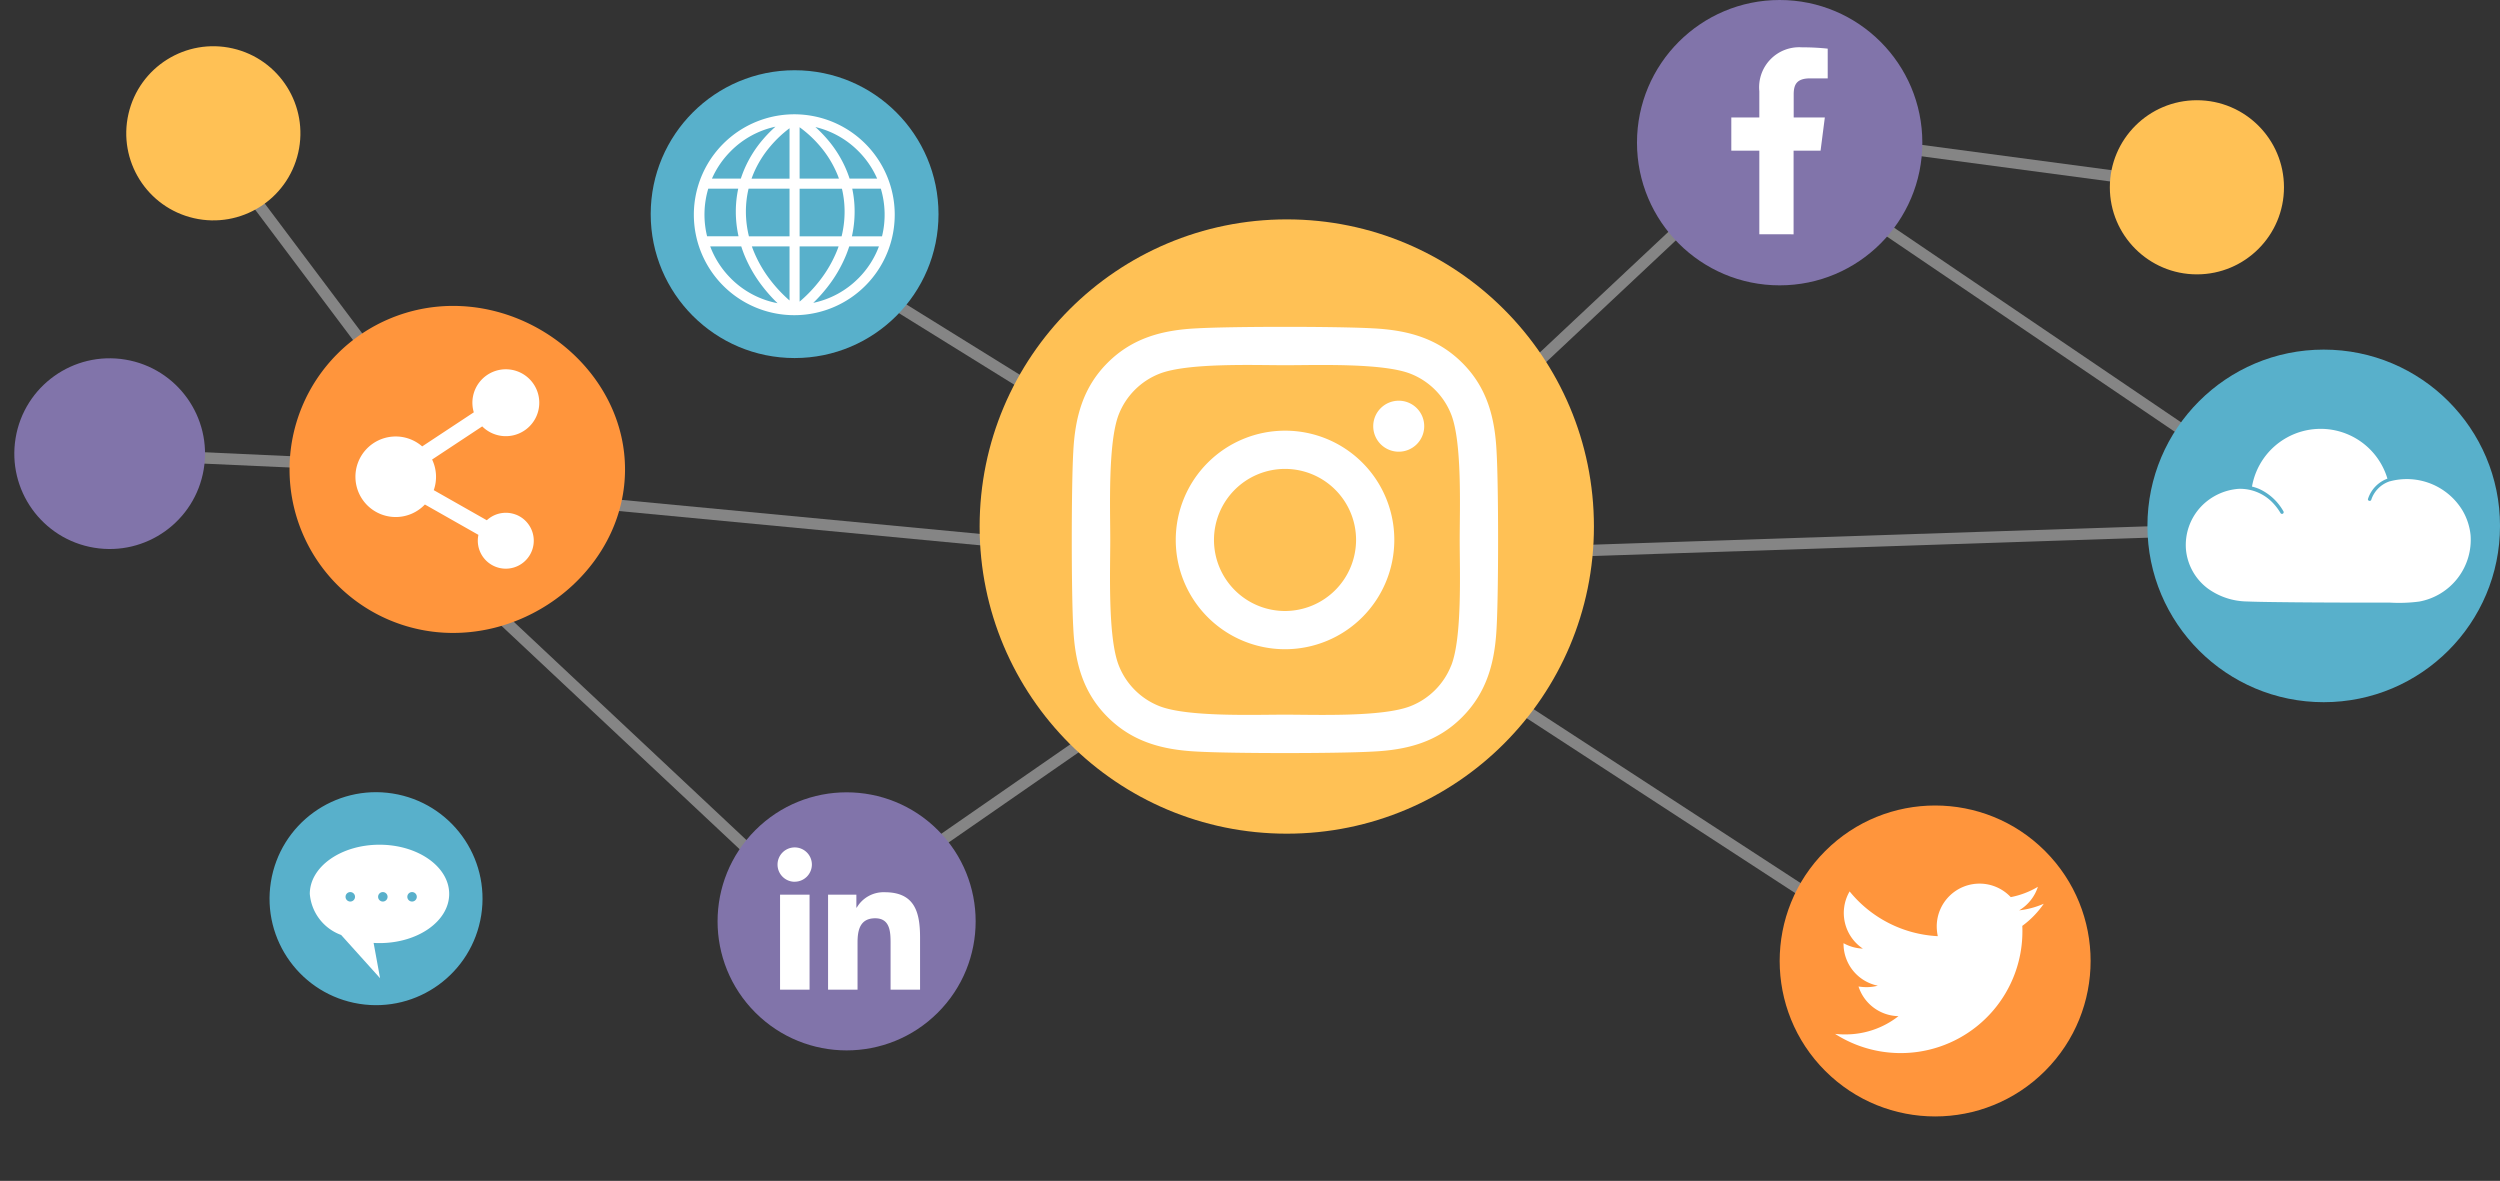 <svg xmlns="http://www.w3.org/2000/svg" width="213.112" height="100.66" viewBox="0 0 213.112 100.66">
  <rect x="0" y="0" width="213.112" height="100.66" fill="#333333" stroke="none"/>
  <g id="Group_617" data-name="Group 617" transform="translate(-69.588 -73.081)">
    <g id="Group_580" data-name="Group 580" transform="translate(78.915 111.269)">
      <g id="Group_579" data-name="Group 579" transform="translate(0 0)">
        <rect id="Rectangle_1213" data-name="Rectangle 1213" width="0.968" height="29.663" transform="translate(0 0.967) rotate(-87.398)" fill="#858585"/>
      </g>
    </g>
    <g id="Group_582" data-name="Group 582" transform="translate(86.668 84.153)">
      <g id="Group_581" data-name="Group 581" transform="translate(0 0)">
        <rect id="Rectangle_1214" data-name="Rectangle 1214" width="0.968" height="35.832" transform="translate(0 0.581) rotate(-36.899)" fill="#858585"/>
      </g>
    </g>
    <g id="Group_584" data-name="Group 584" transform="translate(221.231 83.827)">
      <g id="Group_583" data-name="Group 583" transform="translate(0 0)">
        <rect id="Rectangle_1215" data-name="Rectangle 1215" width="0.968" height="35.882" transform="translate(0 0.96) rotate(-82.409)" fill="#858585"/>
      </g>
    </g>
    <g id="Group_586" data-name="Group 586" transform="translate(102.247 116.26)">
      <g id="Group_585" data-name="Group 585" transform="translate(0 0)">
        <rect id="Rectangle_1216" data-name="Rectangle 1216" width="0.968" height="51.173" transform="translate(0 0.706) rotate(-46.832)" fill="#858585"/>
      </g>
    </g>
    <g id="Group_588" data-name="Group 588" transform="translate(221.34 86.276)">
      <g id="Group_587" data-name="Group 587" transform="translate(0 0)">
        <rect id="Rectangle_1217" data-name="Rectangle 1217" width="0.968" height="55.652" transform="translate(0 0.801) rotate(-55.859)" fill="#858585"/>
      </g>
    </g>
    <g id="Group_590" data-name="Group 590" transform="translate(139.626 121.495)">
      <g id="Group_589" data-name="Group 589" transform="translate(0 0)">
        <rect id="Rectangle_1218" data-name="Rectangle 1218" width="52.188" height="0.968" transform="translate(0 29.729) rotate(-34.726)" fill="#858585"/>
      </g>
    </g>
    <g id="Group_592" data-name="Group 592" transform="translate(138.006 93.861)">
      <g id="Group_591" data-name="Group 591" transform="translate(0 0)">
        <rect id="Rectangle_1219" data-name="Rectangle 1219" width="0.968" height="52.404" transform="translate(0 0.823) rotate(-58.191)" fill="#858585"/>
      </g>
    </g>
    <g id="Group_594" data-name="Group 594" transform="translate(99.942 113.554)">
      <g id="Group_593" data-name="Group 593" transform="translate(0 0)">
        <rect id="Rectangle_1220" data-name="Rectangle 1220" width="0.968" height="83.179" transform="translate(0 0.964) rotate(-84.579)" fill="#858585"/>
      </g>
    </g>
    <g id="Group_596" data-name="Group 596" transform="translate(181.228 83.954)">
      <g id="Group_595" data-name="Group 595" transform="translate(0 0)">
        <rect id="Rectangle_1221" data-name="Rectangle 1221" width="54.927" height="0.968" transform="translate(0 37.587) rotate(-43.181)" fill="#858585"/>
      </g>
    </g>
    <g id="Group_598" data-name="Group 598" transform="translate(181.295 121.488)">
      <g id="Group_597" data-name="Group 597" transform="translate(0 0)">
        <rect id="Rectangle_1222" data-name="Rectangle 1222" width="0.968" height="63.236" transform="translate(0 0.811) rotate(-56.925)" fill="#858585"/>
      </g>
    </g>
    <g id="Group_600" data-name="Group 600" transform="translate(182.779 117.423)">
      <g id="Group_599" data-name="Group 599" transform="translate(0 0)">
        <rect id="Rectangle_1223" data-name="Rectangle 1223" width="86.835" height="0.968" transform="matrix(0.999, -0.033, 0.033, 0.999, 0, 2.832)" fill="#858585"/>
      </g>
    </g>
    <g id="Group_601" data-name="Group 601" transform="translate(153.096 91.782)">
      <circle id="Ellipse_120" data-name="Ellipse 120" cx="26.183" cy="26.183" r="26.183" transform="translate(0 0)" fill="#ffc155"/>
    </g>
    <g id="Group_602" data-name="Group 602" transform="translate(125.057 79.069)">
      <circle id="Ellipse_121" data-name="Ellipse 121" cx="12.267" cy="12.267" r="12.267" transform="translate(0 0)" fill="#58b0cb"/>
    </g>
    <g id="Group_603" data-name="Group 603" transform="translate(94.27 99.16)">
      <path id="Path_1073" data-name="Path 1073" d="M280.344,309.7a13.939,13.939,0,0,1,13.939-13.939c7.7,0,14.659,6.241,14.659,13.939s-6.961,13.939-14.659,13.939A13.939,13.939,0,0,1,280.344,309.7Z" transform="translate(-280.344 -295.763)" fill="#ff953c"/>
    </g>
    <g id="Group_604" data-name="Group 604" transform="translate(126.201 136.066)">
      <circle id="Ellipse_122" data-name="Ellipse 122" cx="11" cy="11" r="11" transform="translate(0 15.556) rotate(-45)" fill="#8174aa"/>
    </g>
    <g id="Group_605" data-name="Group 605" transform="translate(209.133 73.081)">
      <circle id="Ellipse_123" data-name="Ellipse 123" cx="12.162" cy="12.162" r="12.162" transform="translate(0 0)" fill="#8174aa"/>
    </g>
    <g id="Group_606" data-name="Group 606" transform="translate(215.806 136.256)">
      <circle id="Ellipse_124" data-name="Ellipse 124" cx="13.253" cy="13.253" r="13.253" transform="translate(0 18.743) rotate(-45)" fill="#ff953c"/>
    </g>
    <g id="Group_607" data-name="Group 607" transform="translate(252.645 102.883)">
      <circle id="Ellipse_125" data-name="Ellipse 125" cx="15.028" cy="15.028" r="15.028" transform="translate(0 0)" fill="#58b0cb"/>
    </g>
    <g id="Group_608" data-name="Group 608" transform="translate(249.441 81.625)">
      <circle id="Ellipse_126" data-name="Ellipse 126" cx="7.422" cy="7.422" r="7.422" transform="translate(0 0)" fill="#ffc155"/>
    </g>
    <g id="Group_609" data-name="Group 609" transform="translate(78.88 75.55)">
      <ellipse id="Ellipse_127" data-name="Ellipse 127" cx="7.422" cy="7.422" rx="7.422" ry="7.422" transform="translate(0 14.469) rotate(-77.075)" fill="#ffc155"/>
    </g>
    <g id="Group_610" data-name="Group 610" transform="translate(69.588 102.403)">
      <ellipse id="Ellipse_128" data-name="Ellipse 128" cx="8.128" cy="8.128" rx="8.128" ry="8.128" transform="translate(0 16.037) rotate(-80.577)" fill="#8174aa"/>
    </g>
    <g id="Group_611" data-name="Group 611" transform="translate(91.258 139.304)">
      <ellipse id="Ellipse_129" data-name="Ellipse 129" cx="9.077" cy="9.077" rx="9.077" ry="9.077" transform="translate(0 17.93) rotate(-81.002)" fill="#58b0cb"/>
    </g>
    <g id="Group_612" data-name="Group 612" transform="translate(128.784 82.85)">
      <path id="Path_1074" data-name="Path 1074" d="M591.457,161.707a8.562,8.562,0,1,0,.671,3.323A8.506,8.506,0,0,0,591.457,161.707Zm-12.016,3.06a8.473,8.473,0,0,1,.227-1.958h3.493v4.061H579.7A8.838,8.838,0,0,1,579.441,164.767Zm6.293-5.613a9.027,9.027,0,0,1,1.459,2.334q.1.229.18.463H584.02v-4.38A9.892,9.892,0,0,1,585.734,159.154Zm-2.573-1.5v4.3h-3.239q.08-.225.172-.445a9.016,9.016,0,0,1,1.446-2.328A9.983,9.983,0,0,1,583.161,157.655Zm0,10.075v4.61a11.969,11.969,0,0,1-1.588-1.68,10.617,10.617,0,0,1-1.469-2.524q-.082-.2-.153-.406Zm.859,4.706V167.73h3.323q-.069.2-.147.39a10.6,10.6,0,0,1-1.458,2.517A11.945,11.945,0,0,1,584.02,172.436Zm0-5.566V162.81h3.607a8.466,8.466,0,0,1,.227,1.958,8.842,8.842,0,0,1-.254,2.1Zm4.487-4.061h2.437a7.765,7.765,0,0,1,.1,4.061h-2.566a9.686,9.686,0,0,0,.231-2.1A9.345,9.345,0,0,0,588.507,162.81Zm.513-3.209a7.672,7.672,0,0,1,1.608,2.349h-2.349q-.129-.4-.3-.8a9.882,9.882,0,0,0-1.6-2.557,10.913,10.913,0,0,0-1.013-1.036A7.629,7.629,0,0,1,589.02,159.6Zm-10.859,0a7.626,7.626,0,0,1,3.8-2.076,10.922,10.922,0,0,0-1.052,1.07,9.884,9.884,0,0,0-1.6,2.557q-.167.393-.3.8h-2.462A7.673,7.673,0,0,1,578.161,159.6Zm-1.924,3.209h2.55a9.353,9.353,0,0,0-.205,1.958,9.686,9.686,0,0,0,.231,2.1h-2.68a7.763,7.763,0,0,1,.1-4.061Zm1.924,7.65a7.656,7.656,0,0,1-1.763-2.73h2.647q.117.367.262.728a11.482,11.482,0,0,0,1.587,2.729,12.951,12.951,0,0,0,1.247,1.386A7.624,7.624,0,0,1,578.161,170.46Zm10.859,0a7.625,7.625,0,0,1-3.837,2.084,12.938,12.938,0,0,0,1.217-1.357,11.479,11.479,0,0,0,1.587-2.729q.146-.361.262-.728h2.533A7.657,7.657,0,0,1,589.02,170.46Z" transform="translate(-575.053 -156.493)" fill="#fff"/>
    </g>
    <g id="Group_614" data-name="Group 614" transform="translate(255.913 109.639)">
      <g id="Group_613" data-name="Group 613" transform="translate(0 0)">
        <path id="Path_1075" data-name="Path 1075" d="M1684.158,392.162a5.551,5.551,0,0,0-6.161-2.451l-.013,0a2.47,2.47,0,0,0-1.581,1.571c-.057.176-.335.1-.278-.077a2.736,2.736,0,0,1,1.655-1.72,5.94,5.94,0,0,0-11.545.676,3.641,3.641,0,0,1,.67.228,4.549,4.549,0,0,1,2.011,1.884.144.144,0,0,1-.249.146,4.648,4.648,0,0,0-.547-.75,3.857,3.857,0,0,0-3.026-1.315,4.931,4.931,0,0,0-3.219,1.532,4.777,4.777,0,0,0-1.269,3.64,4.691,4.691,0,0,0,1.857,3.32,5.826,5.826,0,0,0,3.332,1.109c.794.03,1.59.042,2.385.052,2.272.031,4.545.04,6.818.046q1.5,0,3,0a13.255,13.255,0,0,0,2.491-.09,5.354,5.354,0,0,0,4.379-5.661A5.164,5.164,0,0,0,1684.158,392.162Z" transform="translate(-1660.589 -385.241)" fill="#fff"/>
      </g>
    </g>
    <g id="Group_615" data-name="Group 615" transform="translate(99.893 104.568)">
      <path id="Path_1076" data-name="Path 1076" d="M342.067,354.336a2.389,2.389,0,0,0-2.511.466l-4.522-2.566a3.425,3.425,0,0,0-.141-2.611l4.271-2.824a2.851,2.851,0,1,0-.717-1.2l-4.4,2.906a3.433,3.433,0,1,0,.231,4.952l4.563,2.589a2.385,2.385,0,1,0,3.221-1.717Z" transform="translate(-328.363 -341.94)" fill="#fff"/>
    </g>
    <g id="Group_616" data-name="Group 616" transform="translate(95.997 145.089)">
      <path id="Path_1077" data-name="Path 1077" d="M306.975,692.136c0-2.316-2.66-4.194-5.941-4.194s-5.941,1.878-5.941,4.194a4.083,4.083,0,0,0,2.673,3.5l3.318,3.687-.552-3.01q.248.015.5.015C304.315,696.329,306.975,694.452,306.975,692.136Zm-8.431.65a.4.4,0,0,1,0-.807A.4.4,0,0,1,298.544,692.786Zm5.266-.807a.4.4,0,0,1,0,.807A.4.4,0,0,1,303.81,691.979Zm-2.491,0a.4.4,0,0,1,0,.807A.4.4,0,0,1,301.319,691.979Z" transform="translate(-295.093 -687.942)" fill="#fff"/>
    </g>
    <path id="Path_1078" data-name="Path 1078" d="M1332.179,123.46v-7.128h-2.388V113.5h2.388v-2.232a3.414,3.414,0,0,1,3.645-3.745,20.053,20.053,0,0,1,2.185.112v2.534h-1.5c-1.177,0-1.4.56-1.4,1.379V113.5h2.655l-.364,2.833H1335.1v7.128" transform="translate(-1112.618 -30.407)" fill="#fff"/>
    <path id="Path_1079" data-name="Path 1079" d="M638.388,702.012h-2.516v-8.1h2.516Zm-1.259-9.2a1.464,1.464,0,1,1,1.457-1.47A1.469,1.469,0,0,1,637.129,692.808Zm10.675,9.2h-2.51V698.07c0-.94-.019-2.145-1.308-2.145-1.308,0-1.508,1.021-1.508,2.077v4.01h-2.513v-8.1h2.413v1.1h.035a2.643,2.643,0,0,1,2.38-1.308c2.545,0,3.014,1.676,3.014,3.853v4.449Z" transform="translate(-499.789 -544.565)" fill="#fff"/>
    <path id="Path_1080" data-name="Path 1080" d="M867.935,319.84a9.315,9.315,0,1,0,9.315,9.315A9.3,9.3,0,0,0,867.935,319.84Zm0,15.371a6.056,6.056,0,1,1,6.056-6.056,6.067,6.067,0,0,1-6.056,6.056ZM879.8,319.459a2.173,2.173,0,1,1-2.173-2.173A2.168,2.168,0,0,1,879.8,319.459Zm6.17,2.205c-.138-2.91-.8-5.489-2.935-7.613s-4.7-2.789-7.613-2.935c-3-.17-11.99-.17-14.99,0-2.9.138-5.481.8-7.613,2.927s-2.789,4.7-2.935,7.613c-.17,3-.17,11.991,0,14.99.138,2.91.8,5.489,2.935,7.613s4.7,2.789,7.613,2.935c3,.17,11.99.17,14.99,0,2.911-.138,5.489-.8,7.613-2.935s2.789-4.7,2.935-7.613c.17-3,.17-11.982,0-14.982Zm-3.875,18.2a6.131,6.131,0,0,1-3.454,3.454c-2.392.948-8.067.73-10.71.73s-8.326.211-10.71-.73a6.132,6.132,0,0,1-3.454-3.454c-.948-2.392-.73-8.067-.73-10.71s-.211-8.326.73-10.71a6.132,6.132,0,0,1,3.454-3.454c2.392-.948,8.067-.73,10.71-.73s8.326-.211,10.71.73a6.131,6.131,0,0,1,3.454,3.454c.949,2.392.73,8.067.73,10.71S883.047,337.481,882.1,339.865Z" transform="translate(-688.805 -210.046)" fill="#fff"/>
    <path id="Path_1081" data-name="Path 1081" d="M1421.288,719.854c.011.158.011.316.011.474a10.376,10.376,0,0,1-15.97,8.735,7.546,7.546,0,0,0,.88.045,7.3,7.3,0,0,0,4.526-1.557,3.652,3.652,0,0,1-3.408-2.528,4.6,4.6,0,0,0,.688.056,3.858,3.858,0,0,0,.959-.124,3.646,3.646,0,0,1-2.923-3.578v-.045a3.67,3.67,0,0,0,1.648.463,3.651,3.651,0,0,1-1.129-4.876,10.361,10.361,0,0,0,7.516,3.815,4.109,4.109,0,0,1-.09-.835,3.649,3.649,0,0,1,6.309-2.494,7.178,7.178,0,0,0,2.314-.88,3.635,3.635,0,0,1-1.6,2.009,7.3,7.3,0,0,0,2.1-.564,7.838,7.838,0,0,1-1.828,1.885Z" transform="translate(-1179.311 -567.849)" fill="#fff"/>
  </g>
</svg>
